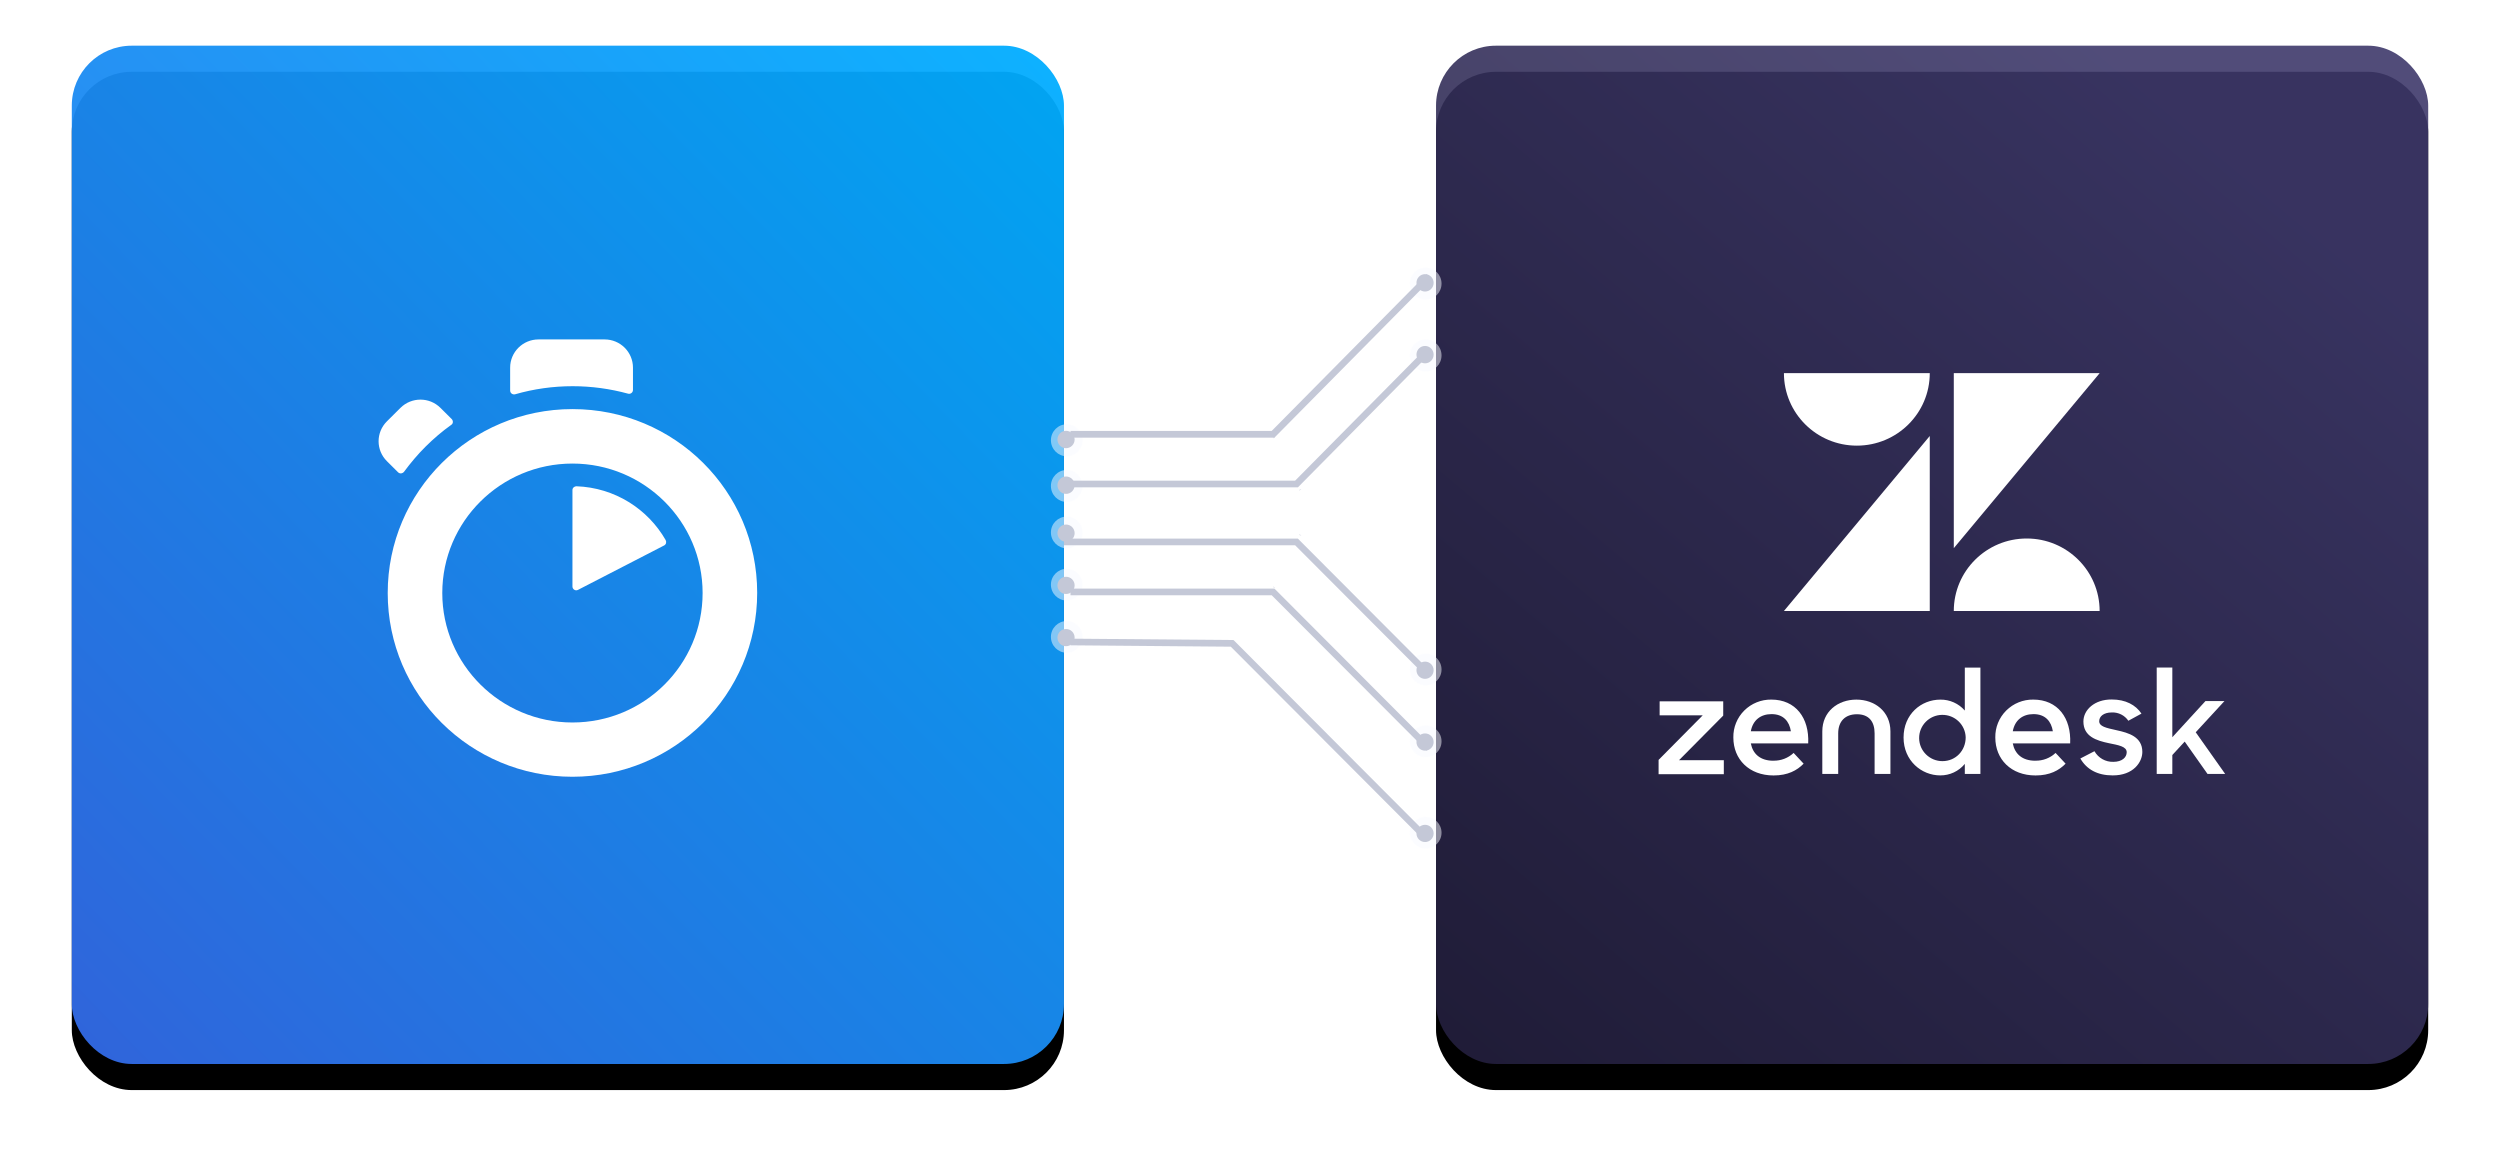 <svg xmlns="http://www.w3.org/2000/svg" xmlns:xlink="http://www.w3.org/1999/xlink" width="383" height="178" viewBox="0 0 383 178"><defs><linearGradient id="c" x1="100%" x2="0%" y1="0%" y2="100%"><stop offset="0%" stop-color="#00AEFF"/><stop offset="100%" stop-color="#3369E6"/></linearGradient><rect id="b" width="152" height="156" rx="9.18"/><filter id="a" width="124.3%" height="123.7%" x="-12.2%" y="-9.3%" filterUnits="objectBoundingBox"><feOffset dy="4" in="SourceAlpha" result="shadowOffsetOuter1"/><feGaussianBlur in="shadowOffsetOuter1" result="shadowBlurOuter1" stdDeviation="5.5"/><feComposite in="shadowBlurOuter1" in2="SourceAlpha" operator="out" result="shadowBlurOuter1"/><feColorMatrix in="shadowBlurOuter1" values="0 0 0 0 0.2 0 0 0 0 0.412 0 0 0 0 0.902 0 0 0 0.5 0"/></filter><linearGradient id="f" x1="-5.587%" x2="77.978%" y1="110.762%" y2="8.499%"><stop offset="0%" stop-color="#201C38"/><stop offset="100%" stop-color="#3E396B"/></linearGradient><rect id="e" width="152" height="156" x="209" rx="9.18"/><filter id="d" width="124.3%" height="123.7%" x="-12.2%" y="-9.3%" filterUnits="objectBoundingBox"><feOffset dy="4" in="SourceAlpha" result="shadowOffsetOuter1"/><feGaussianBlur in="shadowOffsetOuter1" result="shadowBlurOuter1" stdDeviation="5.5"/><feComposite in="shadowBlurOuter1" in2="SourceAlpha" operator="out" result="shadowBlurOuter1"/><feColorMatrix in="shadowBlurOuter1" values="0 0 0 0 0.243 0 0 0 0 0.224 0 0 0 0 0.42 0 0 0 0.5 0"/></filter></defs><g fill="none" fill-rule="evenodd" transform="translate(11 7)"><use fill="#000" filter="url(#a)" xlink:href="#b"/><use fill="url(#c)" fill-opacity=".95" xlink:href="#b"/><use fill="#000" filter="url(#d)" xlink:href="#e"/><use fill="url(#f)" fill-opacity=".9" xlink:href="#e"/><g fill="#FFF" fill-rule="nonzero" transform="translate(243 50)"><polygon points="41.64 9.792 41.64 36.601 19.298 36.601"/><path d="M41.64.169C41.64 6.301 36.639 11.272 30.469 11.272 24.299 11.272 19.298 6.301 19.298.169L41.64.169zM45.321 36.601C45.321 30.469 50.323 25.498 56.493 25.498 62.662 25.498 67.664 30.469 67.664 36.601L45.321 36.601z"/><polygon points="45.321 26.978 45.321 .169 67.666 .169"/><path d="M57.819,59.537 C58.968,59.562 60.081,59.135 60.914,58.349 L62.449,59.995 C61.435,61.031 60.03,61.8 57.845,61.8 C54.1,61.8 51.681,59.332 51.681,55.99 C51.651,54.443 52.254,52.951 53.352,51.855 C54.45,50.759 55.95,50.153 57.506,50.177 C61.225,50.177 63.333,52.99 63.149,56.89 L54.358,56.89 C54.669,58.51 55.814,59.544 57.817,59.544 L57.819,59.537 Z M60.496,55.03 C60.257,53.517 59.351,52.403 57.53,52.403 C55.84,52.403 54.662,53.353 54.358,55.03 L60.496,55.03 Z"/><polygon points=".096 59.415 6.862 52.584 .256 52.584 .256 50.441 9.998 50.441 9.998 52.629 3.231 59.458 10.089 59.458 10.089 61.603 .096 61.603"/><path d="M17.687 59.537C18.836 59.562 19.948 59.135 20.782 58.349L22.316 59.995C21.303 61.031 19.898 61.8 17.713 61.8 13.968 61.8 11.549 59.332 11.549 55.99 11.518 54.443 12.121 52.951 13.22 51.855 14.318 50.759 15.817 50.153 17.374 50.177 21.093 50.177 23.201 52.99 23.017 56.89L14.226 56.89C14.537 58.51 15.682 59.544 17.684 59.544L17.687 59.537zM20.364 55.03C20.125 53.517 19.219 52.403 17.398 52.403 15.708 52.403 14.529 53.353 14.226 55.03L20.364 55.03zM37.625 55.988C37.625 52.424 40.309 50.182 43.263 50.182 44.699 50.163 46.07 50.776 47.009 51.857L47.009 45.272 49.399 45.272 49.399 61.57 47.009 61.57 47.009 60.028C46.088 61.154 44.702 61.803 43.242 61.791 40.374 61.791 37.625 59.537 37.625 55.988M47.143 55.966C47.09 54.022 45.471 52.483 43.514 52.518 41.557 52.553 39.994 54.149 40.012 56.094 40.03 58.039 41.622 59.606 43.579 59.606 45.632 59.606 47.143 57.976 47.143 55.966M64.705 59.202L66.87 58.085C67.454 59.119 68.566 59.746 69.758 59.715 71.111 59.715 71.811 59.024 71.811 58.242 71.811 57.349 70.503 57.147 69.081 56.857 67.169 56.456 65.178 55.829 65.178 53.531 65.178 51.766 66.868 50.137 69.531 50.161 71.627 50.161 73.185 50.987 74.072 52.325L72.064 53.42C71.5 52.59 70.545 52.108 69.538 52.147 68.252 52.147 67.597 52.771 67.597 53.486 67.597 54.289 68.634 54.512 70.26 54.871 72.11 55.273 74.206 55.876 74.206 58.197 74.206 59.736 72.853 61.812 69.65 61.791 67.305 61.791 65.659 60.853 64.71 59.202"/><polygon points="80.695 56.612 78.8 58.667 78.8 61.568 76.409 61.568 76.409 45.27 78.8 45.27 78.8 55.943 83.874 50.405 86.785 50.405 82.385 55.182 86.897 61.568 84.192 61.568"/><path d="M30.4,50.18 C27.558,50.18 25.177,52.011 25.177,55.047 L25.177,61.568 L27.613,61.568 L27.613,55.349 C27.613,53.517 28.672,52.422 30.481,52.422 C32.29,52.422 33.189,53.517 33.189,55.349 L33.189,61.568 L35.613,61.568 L35.613,55.047 C35.613,52.011 33.223,50.18 30.39,50.18"/></g><path fill="#FFF" d="M76.699,55.673 C61.074,55.673 48.398,68.281 48.398,83.852 C48.398,99.422 61.074,112 76.699,112 C92.324,112 105,99.392 105,83.821 C105,68.25 92.354,55.673 76.699,55.673 Z M76.699,103.685 C65.695,103.685 56.758,94.796 56.758,83.852 C56.758,72.907 65.695,64.018 76.699,64.018 C87.703,64.018 96.64,72.907 96.64,83.852 C96.64,94.796 87.734,103.685 76.699,103.685 Z M76.699,68.069 L76.699,82.854 C76.699,83.277 77.155,83.579 77.55,83.368 L90.743,76.565 C91.047,76.414 91.138,76.051 90.986,75.749 C88.251,70.972 83.174,67.706 77.307,67.495 C77.003,67.495 76.699,67.736 76.699,68.069 Z M58.217,57.215 L56.484,55.491 C54.782,53.798 52.046,53.798 50.344,55.491 L48.277,57.547 C46.574,59.241 46.574,61.962 48.277,63.655 L49.979,65.348 C50.253,65.62 50.648,65.56 50.891,65.287 C51.894,63.927 52.988,62.627 54.204,61.417 C55.451,60.178 56.727,59.089 58.126,58.092 C58.43,57.91 58.46,57.487 58.217,57.215 Z M85.971,52.74 L85.971,49.324 C85.971,46.935 84.025,45 81.624,45 L71.501,45 C69.1,45 67.154,46.935 67.154,49.324 L67.154,52.831 C67.154,53.224 67.519,53.496 67.914,53.405 C70.741,52.589 73.72,52.166 76.73,52.166 C79.617,52.166 82.475,52.559 85.241,53.315 C85.606,53.405 85.971,53.133 85.971,52.74 Z"/><g transform="translate(150 34)"><ellipse cx="2.422" cy="33.45" fill="#F8FAFF" fill-opacity=".5" rx="2.422" ry="2.45"/><ellipse cx="2.422" cy="26.45" fill="#F8FAFF" fill-opacity=".5" rx="2.422" ry="2.45"/><ellipse cx="57.422" cy="13.45" fill="#F8FAFF" fill-opacity=".5" rx="2.422" ry="2.45"/><ellipse cx="57.422" cy="2.45" fill="#F8FAFF" fill-opacity=".5" rx="2.422" ry="2.45"/><ellipse cx="2.317" cy="33.332" fill="#C4C8D7" rx="1.317" ry="1.332"/><ellipse cx="2.317" cy="26.332" fill="#C4C8D7" rx="1.317" ry="1.332"/><ellipse cx="57.317" cy="13.332" fill="#C4C8D7" rx="1.317" ry="1.332"/><ellipse cx="57.317" cy="2.332" fill="#C4C8D7" rx="1.317" ry="1.332"/><polygon fill="#C4C8D7" points="38 34.151 38.36 34 38.149 34"/><polygon fill="#C4C8D7" points="2 32.634 2 33.663 37.837 33.663 57.547 13.727 56.828 13 37.415 32.634"/><polygon fill="#C4C8D7" points="34 26.151 34.36 26 34.149 26"/><polygon fill="#C4C8D7" points="3 25.018 3 26.046 34.244 26.046 58.288 1.727 57.569 1 33.823 25.018"/></g><g transform="matrix(1 0 0 -1 150 123)"><ellipse cx="2.422" cy="48.428" fill="#F8FAFF" fill-opacity=".5" rx="2.422" ry="2.428"/><ellipse cx="2.422" cy="40.428" fill="#F8FAFF" fill-opacity=".5" rx="2.422" ry="2.428"/><ellipse cx="2.422" cy="32.428" fill="#F8FAFF" fill-opacity=".5" rx="2.422" ry="2.428"/><ellipse cx="57.422" cy="27.428" fill="#F8FAFF" fill-opacity=".5" rx="2.422" ry="2.428"/><ellipse cx="57.422" cy="16.428" fill="#F8FAFF" fill-opacity=".5" rx="2.422" ry="2.428"/><ellipse cx="57.422" cy="2.428" fill="#F8FAFF" fill-opacity=".5" rx="2.422" ry="2.428"/><ellipse cx="2.317" cy="48.32" fill="#C4C8D7" rx="1.317" ry="1.32"/><ellipse cx="2.317" cy="40.32" fill="#C4C8D7" rx="1.317" ry="1.32"/><ellipse cx="2.317" cy="32.32" fill="#C4C8D7" rx="1.317" ry="1.32"/><ellipse cx="57.317" cy="27.32" fill="#C4C8D7" rx="1.317" ry="1.32"/><ellipse cx="57.317" cy="16.32" fill="#C4C8D7" rx="1.317" ry="1.32"/><ellipse cx="57.317" cy="2.32" fill="#C4C8D7" rx="1.317" ry="1.32"/><polygon fill="#C4C8D7" points="38 48.149 38.36 48 38.149 48"/><polygon fill="#C4C8D7" points="2 46.463 2 47.483 37.837 47.483 57.547 27.721 56.828 27 37.415 46.463"/><polygon fill="#C4C8D7" points="34 40.149 34.36 40 34.149 40"/><polygon fill="#C4C8D7" points="3 38.808 3 39.828 34.244 39.828 58.288 15.721 57.569 15 33.823 38.808"/><polygon fill="#C4C8D7" points="3 31.139 3 32.158 27.98 31.946 58.126 1.721 57.407 1 27.559 30.926"/></g></g></svg>
